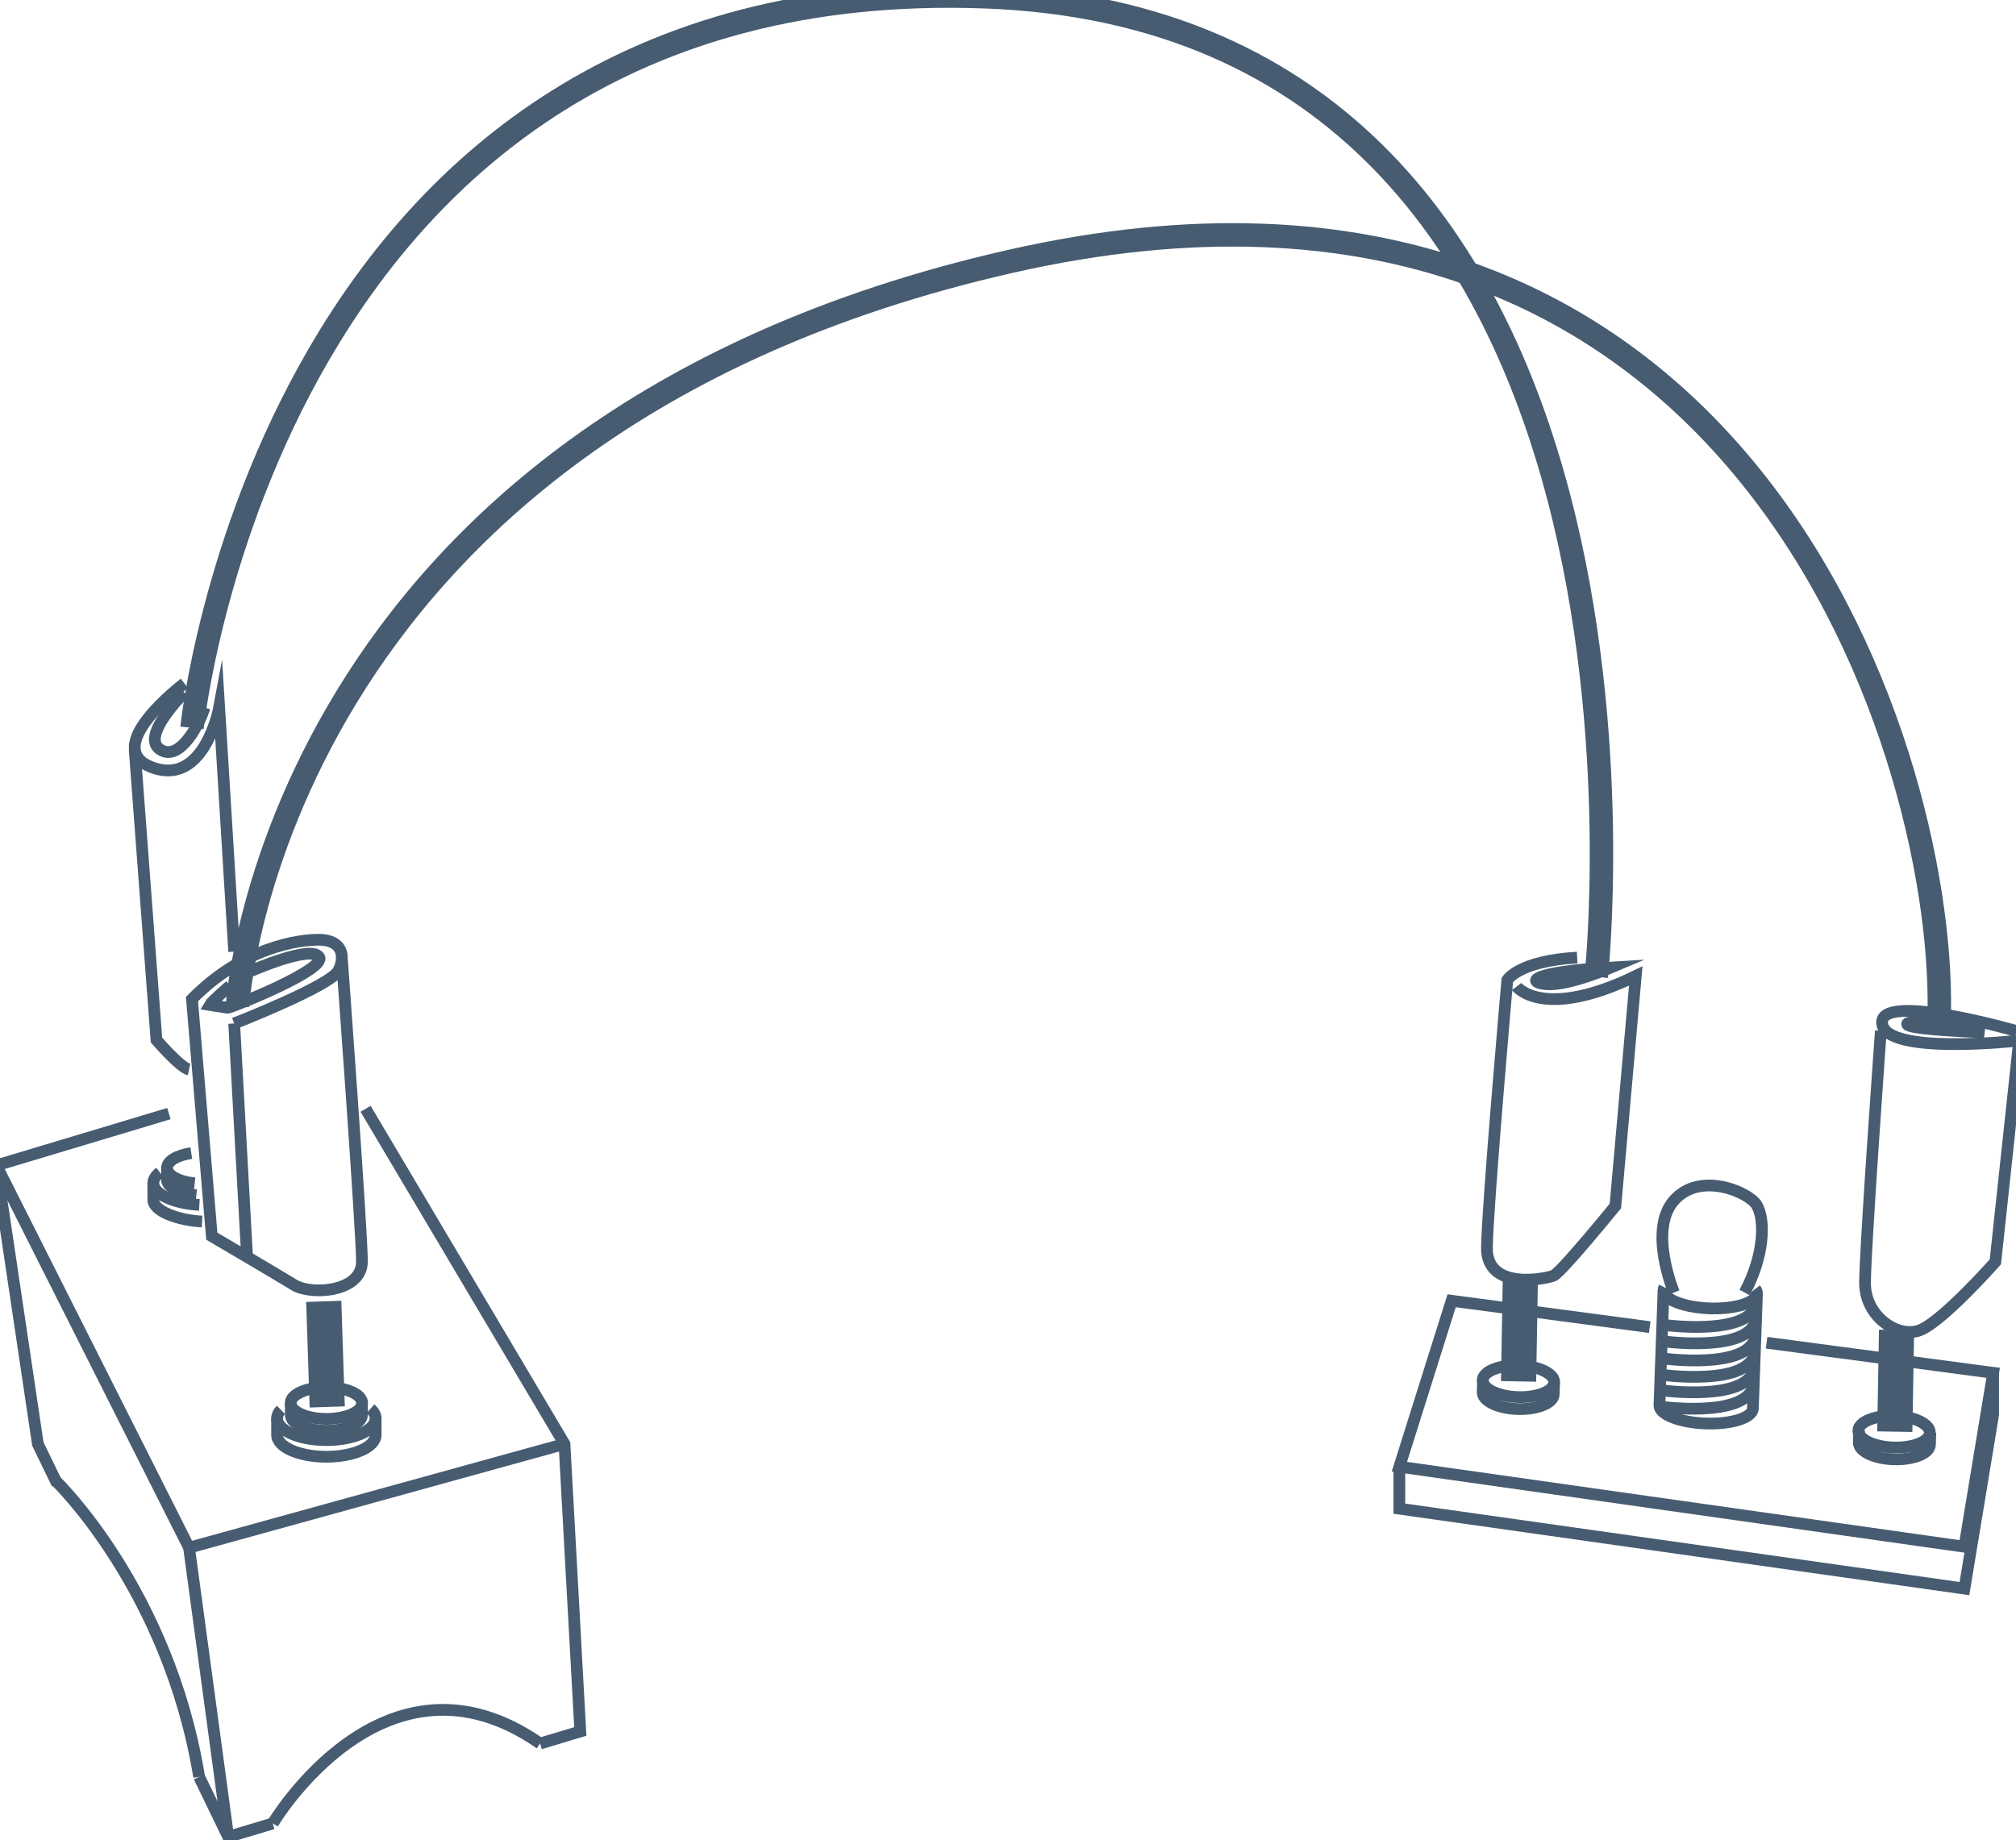 <?xml version="1.0" encoding="UTF-8"?>
<!DOCTYPE svg PUBLIC "-//W3C//DTD SVG 1.1//EN" "http://www.w3.org/Graphics/SVG/1.1/DTD/svg11.dtd">
<svg version="1.1" xmlns="http://www.w3.org/2000/svg" xmlns:xlink="http://www.w3.org/1999/xlink" width="172" height="157"  xml:space="preserve" id="drawnPhysicalCircuitSide">
    <!-- Generated by PaintCode - http://www.paintcodeapp.com -->
    <path id="drawnPhysicalCircuitSide-bezier139" stroke="rgb(71, 92, 113)" stroke-width="1" stroke-miterlimit="10" fill="none" d="M 31.19,94.61 L 48.16,123.21 49.51,147.74 46.08,148.77" />
    <path id="drawnPhysicalCircuitSide-bezier140" stroke="rgb(71, 92, 113)" stroke-width="1" stroke-miterlimit="10" fill="none" d="M 4.88,126.61 L 3.23,123.21 -0.31,99.44 14.41,95.02" />
    <path id="drawnPhysicalCircuitSide-bezier141" stroke="rgb(71, 92, 113)" stroke-width="1" stroke-miterlimit="10" fill="none" d="M 23.27,155.59 L 19.47,156.73 16.99,151.61" />
    <path id="drawnPhysicalCircuitSide-bezier142" stroke="rgb(71, 92, 113)" stroke-width="1" stroke-miterlimit="10" fill="none" d="M -0.31,99.44 L 16.13,132.06" />
    <path id="drawnPhysicalCircuitSide-bezier143" stroke="rgb(71, 92, 113)" stroke-width="1" stroke-miterlimit="10" fill="none" d="M 16.13,132.06 L 48.16,123.21" />
    <path id="drawnPhysicalCircuitSide-bezier144" stroke="rgb(71, 92, 113)" stroke-width="1" stroke-miterlimit="10" fill="none" d="M 16.13,132.06 L 19.47,156.73" />
    <path id="drawnPhysicalCircuitSide-bezier145" stroke="rgb(71, 92, 113)" stroke-width="1" stroke-miterlimit="10" fill="none" d="M 4.76,126.36 C 4.76,126.36 14.36,135.57 16.99,151.61" />
    <path id="drawnPhysicalCircuitSide-bezier146" stroke="rgb(71, 92, 113)" stroke-width="1" stroke-miterlimit="10" fill="none" d="M 23.27,155.59 C 23.27,155.59 32.79,139.51 46.08,148.77" />
    <path id="drawnPhysicalCircuitSide-bezier147" stroke="rgb(71, 92, 113)" stroke-width="1" stroke-miterlimit="10" fill="none" d="M 19.98,87.33 C 19.98,87.33 28.18,84.13 28.86,82.84 29.53,81.54 29.14,80.25 27.34,80.19 25.54,80.14 20.76,80.81 16.38,85.25 L 18.07,105.48 C 18.07,105.48 23.63,108.74 25.09,109.64 26.55,110.54 30.88,110.26 30.88,107.64 30.88,105.03 29.15,81.55 29.15,81.55" />
    <path id="drawnPhysicalCircuitSide-bezier148" stroke="rgb(71, 92, 113)" stroke-width="1" stroke-miterlimit="10" fill="none" d="M 19.98,87.33 L 21.08,107.25" />
    <path id="drawnPhysicalCircuitSide-bezier149" stroke="rgb(71, 92, 113)" stroke-width="2" stroke-miterlimit="10" fill="none" d="M 20.26,85.87 C 20.26,85.87 23.12,36.64 86.17,22.31 149.23,7.98 166.43,65.35 165.42,87.48" />
    <path id="drawnPhysicalCircuitSide-bezier150" stroke="rgb(71, 92, 113)" stroke-width="1" stroke-miterlimit="10" fill="none" d="M 172.06,87.98 C 172.06,87.98 160.3,84.58 160.58,87.33 160.86,90.08 172.27,88.79 172.27,88.79 L 170.24,107.67 C 170.24,107.67 165.47,113.07 163.61,113.57 161.76,114.08 159.12,112.28 159.12,109.47 159.12,106.66 160.47,87.95 160.47,87.95" />
    <path id="drawnPhysicalCircuitSide-bezier151" stroke="rgb(71, 92, 113)" stroke-width="1" stroke-miterlimit="10" fill="none" d="M 129.39,84.18 C 129.39,84.18 131.64,87.11 139.56,83.28 L 137.82,102.9 C 137.82,102.9 133.21,108.57 132.54,108.85 131.86,109.13 126.8,110.15 126.86,106.44 126.92,102.73 128.6,83.62 128.6,83.62 128.6,83.62 129.56,81.99 134.56,81.71" />
    <path id="drawnPhysicalCircuitSide-bezier152" stroke="rgb(71, 92, 113)" stroke-width="2" stroke-miterlimit="10" fill="none" d="M 136.19,83.34 C 136.19,83.34 145.01,1.91 83.98,-0.28 22.95,-2.47 16.38,62.1 16.38,62.1" />
    <path id="drawnPhysicalCircuitSide-bezier153" stroke="rgb(71, 92, 113)" stroke-width="1" stroke-miterlimit="10" fill="none" d="M 15.73,58.31 C 15.73,58.31 8.24,63.95 13.18,65.55 17.48,66.95 18.7,60.37 18.7,60.37 L 19.98,81.2" />
    <path id="drawnPhysicalCircuitSide-bezier154" stroke="rgb(71, 92, 113)" stroke-width="1" stroke-miterlimit="10" fill="none" d="M 11.49,63.95 L 13.35,88.74 C 13.35,88.74 15.36,91.09 16.13,91.26" />
    <path id="drawnPhysicalCircuitSide-bezier155" stroke="rgb(71, 92, 113)" stroke-width="3" stroke-miterlimit="10" fill="none" d="M 27.62,111.04 L 27.92,120.05" />
    <ellipse id="drawnPhysicalCircuitSide-oval20" stroke="rgb(71, 92, 113)" stroke-width="1" stroke-miterlimit="10" fill="none" cx="27.85" cy="119.72" rx="3.05" ry="1.35" />
    <path id="drawnPhysicalCircuitSide-bezier156" stroke="rgb(71, 92, 113)" stroke-width="1" stroke-miterlimit="10" fill="none" d="M 30.88,119.72 L 30.88,120.74 C 30.88,121.48 29.52,122.08 27.84,122.08 26.17,122.08 24.81,121.48 24.81,120.74 L 24.81,119.72" />
    <path id="drawnPhysicalCircuitSide-bezier157" stroke="rgb(71, 92, 113)" stroke-width="1" stroke-miterlimit="10" fill="none" d="M 149.76,109.98 C 149.86,110.11 149.9,110.24 149.9,110.37 149.87,111.15 148.06,111.71 145.87,111.64 143.67,111.56 141.9,110.87 141.93,110.09 141.93,110 141.96,109.92 142,109.84" />
    <path id="drawnPhysicalCircuitSide-bezier158" stroke="rgb(71, 92, 113)" stroke-width="1" stroke-miterlimit="10" fill="none" d="M 149.9,110.37 L 149.55,120.19 C 149.52,120.97 147.72,121.54 145.52,121.46 143.32,121.38 141.55,120.69 141.58,119.91 L 141.93,110.09" />
    <path id="drawnPhysicalCircuitSide-bezier159" stroke="rgb(71, 92, 113)" stroke-width="1" stroke-miterlimit="10" fill="none" d="M 31.61,120.2 C 31.89,120.45 32.05,120.73 32.05,121.02 32.05,122.05 30.17,122.88 27.84,122.88 25.52,122.88 23.64,122.05 23.64,121.02 23.64,120.77 23.75,120.52 23.97,120.3" />
    <path id="drawnPhysicalCircuitSide-bezier160" stroke="rgb(71, 92, 113)" stroke-width="1" stroke-miterlimit="10" fill="none" d="M 32.05,121.02 L 32.05,122.44 C 32.05,123.47 30.17,124.3 27.84,124.3 25.52,124.3 23.64,123.47 23.64,122.44 L 23.64,121.02" />
    <path id="drawnPhysicalCircuitSide-bezier161" stroke="rgb(71, 92, 113)" stroke-width="3" stroke-miterlimit="10" fill="none" d="M 129.71,109.19 L 129.56,117.87" />
    <ellipse id="drawnPhysicalCircuitSide-oval21" stroke="rgb(71, 92, 113)" stroke-width="1" stroke-miterlimit="10" fill="none" cx="0" cy="-0" rx="3.05" ry="1.35"  transform="translate(129.55, 117.86) rotate(1.75)" />
    <path id="drawnPhysicalCircuitSide-bezier162" stroke="rgb(71, 92, 113)" stroke-width="1" stroke-miterlimit="10" fill="none" d="M 132.59,117.96 L 132.56,118.98 C 132.54,119.72 131.16,120.28 129.49,120.23 127.81,120.18 126.47,119.53 126.5,118.79 L 126.53,117.77" />
    <path id="drawnPhysicalCircuitSide-bezier163" stroke="rgb(71, 92, 113)" stroke-width="3" stroke-miterlimit="10" fill="none" d="M 161.81,113.48 L 161.66,122.16" />
    <ellipse id="drawnPhysicalCircuitSide-oval22" stroke="rgb(71, 92, 113)" stroke-width="1" stroke-miterlimit="10" fill="none" cx="0" cy="-0" rx="3.05" ry="1.35"  transform="translate(161.6, 122.16) rotate(1.75)" />
    <path id="drawnPhysicalCircuitSide-bezier164" stroke="rgb(71, 92, 113)" stroke-width="1" stroke-miterlimit="10" fill="none" d="M 164.69,122.25 L 164.66,123.27 C 164.64,124.01 163.26,124.57 161.58,124.52 159.91,124.47 158.57,123.83 158.59,123.08 L 158.62,122.06" />
    <path id="drawnPhysicalCircuitSide-bezier165" stroke="rgb(71, 92, 113)" stroke-width="1" stroke-miterlimit="10" fill="none" d="M 16.61,100.97 C 15.26,100.83 14.25,100.3 14.25,99.66 14.25,99.07 15.12,98.57 16.32,98.39" />
    <path id="drawnPhysicalCircuitSide-bezier166" stroke="rgb(71, 92, 113)" stroke-width="1" stroke-miterlimit="10" fill="none" d="M 16.75,101.98 C 15.43,101.84 14.25,101.31 14.25,100.68 L 14.25,99.66" />
    <path id="drawnPhysicalCircuitSide-bezier167" stroke="rgb(71, 92, 113)" stroke-width="1" stroke-miterlimit="10" fill="none" d="M 17.01,102.81 C 14.92,102.7 13.08,101.92 13.08,100.96 13.08,100.63 13.28,100.31 13.64,100.04" />
    <path id="drawnPhysicalCircuitSide-bezier168" stroke="rgb(71, 92, 113)" stroke-width="1" stroke-miterlimit="10" fill="none" d="M 17.24,104.23 C 15.16,104.12 13.08,103.33 13.08,102.38 L 13.08,100.96" />
    <path id="drawnPhysicalCircuitSide-bezier169" stroke="rgb(71, 92, 113)" stroke-width="1" stroke-miterlimit="10" fill="none" d="M 150.72,114.57 L 170.05,117.14 167.6,131.98 119.39,125.15 123.85,110.99 140.75,113.24" />
    <path id="drawnPhysicalCircuitSide-bezier170" stroke="rgb(71, 92, 113)" stroke-width="1" stroke-miterlimit="10" fill="none" d="M 170.05,117.14 L 170.05,120.72 167.6,135.55 119.39,128.73 119.39,125.15" />
    <path id="drawnPhysicalCircuitSide-bezier171" stroke="rgb(71, 92, 113)" stroke-width="1" stroke-miterlimit="10" fill="none" d="M 142.82,110.29 C 142.82,110.29 140.59,104.96 142.82,102.43 145.05,99.9 149.21,101.73 149.87,102.81 150.66,104.12 150.49,107.23 148.85,110.29" />
    <path id="drawnPhysicalCircuitSide-bezier172" stroke="rgb(71, 92, 113)" stroke-width="1" stroke-miterlimit="10" fill="none" d="M 141.51,120.01 C 141.51,120.01 148.99,121.08 149.62,118.19" />
    <path id="drawnPhysicalCircuitSide-bezier173" stroke="rgb(71, 92, 113)" stroke-width="1" stroke-miterlimit="10" fill="none" d="M 141.56,118.61 C 141.56,118.61 149.04,119.68 149.67,116.79" />
    <path id="drawnPhysicalCircuitSide-bezier174" stroke="rgb(71, 92, 113)" stroke-width="1" stroke-miterlimit="10" fill="none" d="M 141.61,117.29 C 141.61,117.29 149.08,118.36 149.72,115.47" />
    <path id="drawnPhysicalCircuitSide-bezier175" stroke="rgb(71, 92, 113)" stroke-width="1" stroke-miterlimit="10" fill="none" d="M 141.66,115.89 C 141.66,115.89 149.13,116.96 149.77,114.07" />
    <path id="drawnPhysicalCircuitSide-bezier176" stroke="rgb(71, 92, 113)" stroke-width="1" stroke-miterlimit="10" fill="none" d="M 141.71,114.43 C 141.71,114.43 149.19,115.5 149.82,112.61" />
    <path id="drawnPhysicalCircuitSide-bezier177" stroke="rgb(71, 92, 113)" stroke-width="1" stroke-miterlimit="10" fill="none" d="M 141.76,113.03 C 141.76,113.03 149.24,114.1 149.87,111.21" />
    <path id="drawnPhysicalCircuitSide-bezier178" stroke="rgb(71, 92, 113)" stroke-width="1" stroke-miterlimit="10" fill="none" d="M 15.73,59.1 C 15.73,59.1 11.94,62.82 13.66,63.95 15.37,65.08 17.12,61.57 17.44,60.38" />
    <path id="drawnPhysicalCircuitSide-bezier179" stroke="rgb(71, 92, 113)" stroke-width="1" stroke-miterlimit="10" fill="none" d="M 19.63,84.1 C 19.63,84.1 18.04,85.48 17.89,85.75 L 19.42,85.99 C 19.86,85.93 27.94,82.7 27.22,81.65 26.5,80.61 21.42,82.85 21.42,82.85" />
    <path id="drawnPhysicalCircuitSide-bezier180" stroke="rgb(71, 92, 113)" stroke-width="1" stroke-miterlimit="10" fill="none" d="M 137.47,82.55 C 137.47,82.55 133.76,84.13 131.97,83.98 130.17,83.84 130.53,82.94 137.47,82.55 Z M 137.47,82.55" />
    <path id="drawnPhysicalCircuitSide-bezier181" stroke="rgb(71, 92, 113)" stroke-width="1" stroke-miterlimit="10" fill="none" d="M 169.29,88.09 C 169.29,88.09 163.05,86.89 162.73,87.33 162.41,87.76 166.56,87.97 169.29,88.09 Z M 169.29,88.09" />
</svg>
